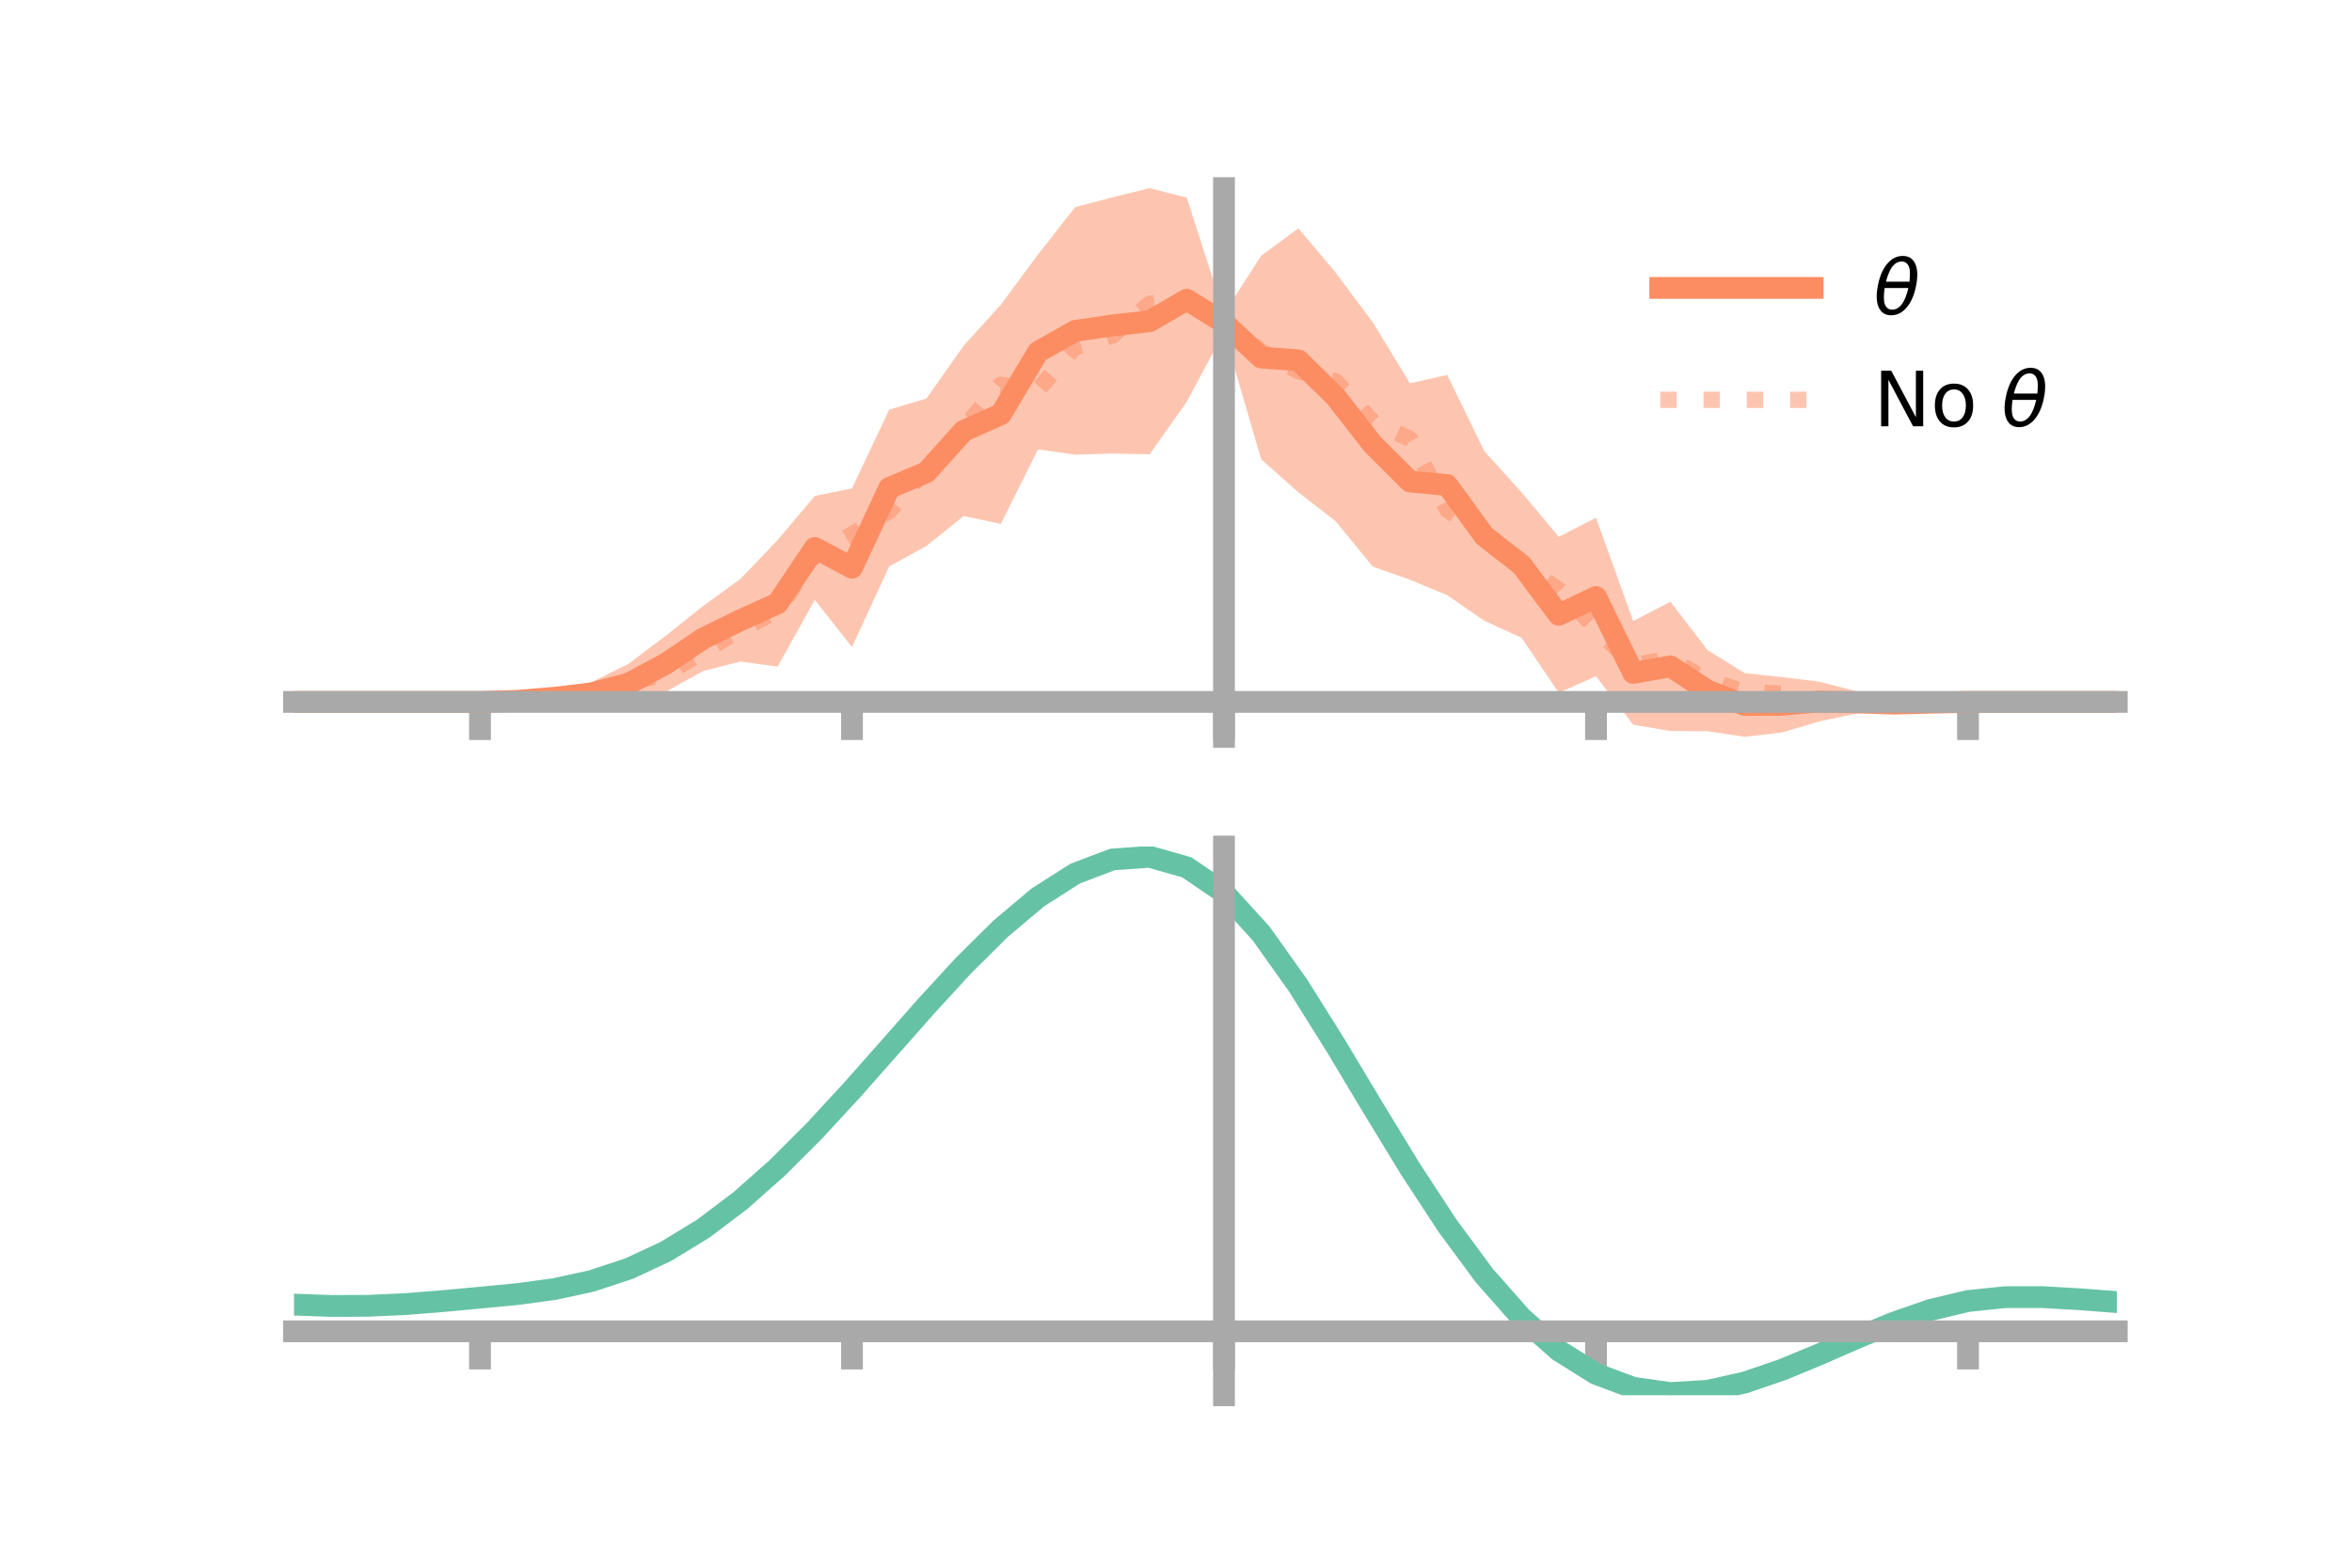 <?xml version="1.0" encoding="utf-8" standalone="no"?>
<!DOCTYPE svg PUBLIC "-//W3C//DTD SVG 1.1//EN"
  "http://www.w3.org/Graphics/SVG/1.1/DTD/svg11.dtd">
<!-- Created with matplotlib (https://matplotlib.org/) -->
<svg height="144pt" version="1.1" viewBox="0 0 216 144" width="216pt" xmlns="http://www.w3.org/2000/svg" xmlns:xlink="http://www.w3.org/1999/xlink">
 <defs>
  <style type="text/css">*{stroke-linecap:butt;stroke-linejoin:round;}</style>
 </defs>
 <g id="figure_1">
  <g id="patch_1">
   <path d="M 0 144 
L 216 144 
L 216 0 
L 0 0 
z
" style="fill:none;"/>
  </g>
  <g id="axes_1">
   <g id="patch_2">
    <path d="M 27 67.68 
L 194.4 67.68 
L 194.4 17.28 
L 27 17.28 
z
" style="fill:none;"/>
   </g>
   <g id="PolyCollection_1">
    <path clip-path="url(#p445ac9546a)" d="M 27 64.475 
L 27 64.475 
L 30.416 64.475 
L 33.833 64.475 
L 37.249 64.475 
L 40.665 64.475 
L 44.082 64.474 
L 47.498 64.145 
L 50.914 63.497 
L 54.331 62.665 
L 57.747 60.954 
L 61.163 58.378 
L 64.58 55.659 
L 67.996 53.181 
L 71.412 49.613 
L 74.829 45.554 
L 78.245 44.863 
L 81.661 37.628 
L 85.078 36.609 
L 88.494 31.762 
L 91.91 27.993 
L 95.327 23.374 
L 98.743 19.02 
L 102.159 18.126 
L 105.576 17.28 
L 108.992 18.152 
L 112.408 28.799 
L 115.824 23.49 
L 119.241 20.975 
L 122.657 25.033 
L 126.073 29.61 
L 129.49 35.21 
L 132.906 34.433 
L 136.322 41.452 
L 139.739 45.227 
L 143.155 49.308 
L 146.571 47.555 
L 149.988 57.049 
L 153.404 55.273 
L 156.82 59.718 
L 160.237 61.832 
L 163.653 62.197 
L 167.069 62.612 
L 170.486 63.488 
L 173.902 64.043 
L 177.318 64.321 
L 180.735 64.474 
L 184.151 64.475 
L 187.567 64.475 
L 190.984 64.475 
L 194.4 64.475 
L 194.4 64.475 
L 194.4 64.475 
L 190.984 64.475 
L 187.567 64.475 
L 184.151 64.475 
L 180.735 64.475 
L 177.318 64.772 
L 173.902 65.225 
L 170.486 65.551 
L 167.069 66.267 
L 163.653 67.281 
L 160.237 67.68 
L 156.82 67.169 
L 153.404 67.148 
L 149.988 66.569 
L 146.571 62.116 
L 143.155 63.636 
L 139.739 58.585 
L 136.322 57.026 
L 132.906 54.672 
L 129.49 53.251 
L 126.073 52.049 
L 122.657 47.869 
L 119.241 45.224 
L 115.824 42.19 
L 112.408 30.507 
L 108.992 36.897 
L 105.576 41.731 
L 102.159 41.659 
L 98.743 41.769 
L 95.327 41.278 
L 91.91 48.124 
L 88.494 47.4 
L 85.078 50.156 
L 81.661 52.022 
L 78.245 59.431 
L 74.829 55.106 
L 71.412 61.233 
L 67.996 60.766 
L 64.58 61.639 
L 61.163 63.53 
L 57.747 64.616 
L 54.331 64.699 
L 50.914 64.688 
L 47.498 64.605 
L 44.082 64.475 
L 40.665 64.475 
L 37.249 64.475 
L 33.833 64.475 
L 30.416 64.475 
L 27 64.475 
z
" style="fill:#fc8d62;fill-opacity:0.5;"/>
   </g>
   <g id="matplotlib.axis_1">
    <g id="xtick_1">
     <g id="line2d_1">
      <defs>
       <path d="M 0 0 
L 0 3.5 
" id="mbd48b3328d" style="stroke:#a9a9a9;stroke-width:2;"/>
      </defs>
      <g>
       <use style="fill:#a9a9a9;stroke:#a9a9a9;stroke-width:2;" x="44.082" xlink:href="#mbd48b3328d" y="64.475"/>
      </g>
     </g>
    </g>
    <g id="xtick_2">
     <g id="line2d_2">
      <g>
       <use style="fill:#a9a9a9;stroke:#a9a9a9;stroke-width:2;" x="78.245" xlink:href="#mbd48b3328d" y="64.475"/>
      </g>
     </g>
    </g>
    <g id="xtick_3">
     <g id="line2d_3">
      <g>
       <use style="fill:#a9a9a9;stroke:#a9a9a9;stroke-width:2;" x="112.408" xlink:href="#mbd48b3328d" y="64.475"/>
      </g>
     </g>
    </g>
    <g id="xtick_4">
     <g id="line2d_4">
      <g>
       <use style="fill:#a9a9a9;stroke:#a9a9a9;stroke-width:2;" x="146.571" xlink:href="#mbd48b3328d" y="64.475"/>
      </g>
     </g>
    </g>
    <g id="xtick_5">
     <g id="line2d_5">
      <g>
       <use style="fill:#a9a9a9;stroke:#a9a9a9;stroke-width:2;" x="180.735" xlink:href="#mbd48b3328d" y="64.475"/>
      </g>
     </g>
    </g>
   </g>
   <g id="matplotlib.axis_2"/>
   <g id="line2d_6">
    <path clip-path="url(#p445ac9546a)" d="M 27 64.475 
L 30.416 64.475 
L 33.833 64.475 
L 37.249 64.475 
L 40.665 64.475 
L 44.082 64.475 
L 47.498 64.375 
L 50.914 64.093 
L 54.331 63.682 
L 57.747 62.785 
L 61.163 60.954 
L 64.58 58.649 
L 67.996 56.974 
L 71.412 55.423 
L 74.829 50.33 
L 78.245 52.147 
L 81.661 44.825 
L 85.078 43.382 
L 88.494 39.581 
L 91.91 38.059 
L 95.327 32.326 
L 98.743 30.394 
L 102.159 29.893 
L 105.576 29.506 
L 108.992 27.525 
L 112.408 29.653 
L 115.824 32.84 
L 119.241 33.1 
L 122.657 36.451 
L 126.073 40.83 
L 129.49 44.231 
L 132.906 44.553 
L 136.322 49.239 
L 139.739 51.906 
L 143.155 56.472 
L 146.571 54.836 
L 149.988 61.809 
L 153.404 61.21 
L 156.82 63.443 
L 160.237 64.756 
L 163.653 64.739 
L 167.069 64.44 
L 170.486 64.519 
L 173.902 64.634 
L 177.318 64.547 
L 180.735 64.475 
L 184.151 64.475 
L 187.567 64.475 
L 190.984 64.475 
L 194.4 64.475 
" style="fill:none;stroke:#fc8d62;stroke-linecap:square;stroke-width:2;"/>
   </g>
   <g id="line2d_7">
    <path clip-path="url(#p445ac9546a)" d="M 27 64.475 
L 30.416 64.475 
L 33.833 64.475 
L 37.249 64.475 
L 40.665 64.475 
L 44.082 64.475 
L 47.498 64.379 
L 50.914 64.03 
L 54.331 63.552 
L 57.747 62.689 
L 61.163 61.939 
L 64.58 59.825 
L 67.996 57.856 
L 71.412 56.085 
L 74.829 50.998 
L 78.245 49.08 
L 81.661 46.949 
L 85.078 43.071 
L 88.494 39.299 
L 91.91 35.344 
L 95.327 35.799 
L 98.743 31.876 
L 102.159 30.817 
L 105.576 27.9 
L 108.992 27.525 
L 112.408 29.371 
L 115.824 32.287 
L 119.241 34.097 
L 122.657 35.007 
L 126.073 38.745 
L 129.49 40.312 
L 132.906 46.824 
L 136.322 49.195 
L 139.739 51.861 
L 143.155 54.178 
L 146.571 57.709 
L 149.988 61.078 
L 153.404 60.54 
L 156.82 62.481 
L 160.237 63.555 
L 163.653 63.707 
L 167.069 64.524 
L 170.486 64.659 
L 173.902 64.703 
L 177.318 64.544 
L 180.735 64.475 
L 184.151 64.475 
L 187.567 64.475 
L 190.984 64.475 
L 194.4 64.475 
" style="fill:none;stroke:#fc8d62;stroke-dasharray:1.5,2.475;stroke-dashoffset:0;stroke-opacity:0.5;stroke-width:1.5;"/>
   </g>
   <g id="patch_3">
    <path d="M 112.408 67.68 
L 112.408 17.28 
" style="fill:none;stroke:#a9a9a9;stroke-linecap:square;stroke-linejoin:miter;stroke-width:2;"/>
   </g>
   <g id="patch_4">
    <path d="M 194.4 67.68 
L 194.4 17.28 
" style="fill:none;"/>
   </g>
   <g id="patch_5">
    <path d="M 27 64.475 
L 194.4 64.475 
" style="fill:none;stroke:#a9a9a9;stroke-linecap:square;stroke-linejoin:miter;stroke-width:2;"/>
   </g>
   <g id="patch_6">
    <path d="M 27 17.28 
L 194.4 17.28 
" style="fill:none;"/>
   </g>
   <g id="legend_1">
    <g id="line2d_8">
     <path d="M 152.47 26.449 
L 166.47 26.449 
" style="fill:none;stroke:#fc8d62;stroke-linecap:square;stroke-width:2;"/>
    </g>
    <g id="line2d_9"/>
    <g id="text_1">
     <!-- $\theta$ -->
     <g transform="translate(172.07 28.899)scale(0.07 -0.07)">
      <defs>
       <path d="M 45.516 34.672 
L 14.453 34.672 
Q 12.359 20.062 14.5 13.875 
Q 17.188 6.25 24.469 6.25 
Q 31.781 6.25 37.359 13.922 
Q 42.234 20.656 45.516 34.672 
z
M 47.016 42.969 
Q 48.344 56.844 46.625 61.719 
Q 43.953 69.438 36.766 69.438 
Q 29.297 69.438 23.828 61.812 
Q 19.531 55.672 16.156 42.969 
z
M 38.188 76.766 
Q 49.906 76.766 54.594 66.406 
Q 59.281 56.109 55.719 37.844 
Q 52.203 19.625 43.453 9.281 
Q 34.766 -1.125 23.047 -1.125 
Q 11.281 -1.125 6.641 9.281 
Q 2 19.625 5.516 37.844 
Q 9.078 56.109 17.719 66.406 
Q 26.422 76.766 38.188 76.766 
z
" id="DejaVuSans-Oblique-952"/>
      </defs>
      <use transform="translate(0 0.234)" xlink:href="#DejaVuSans-Oblique-952"/>
     </g>
    </g>
    <g id="line2d_10">
     <path d="M 152.47 36.724 
L 166.47 36.724 
" style="fill:none;stroke:#fc8d62;stroke-dasharray:1.5,2.475;stroke-dashoffset:0;stroke-opacity:0.5;stroke-width:1.5;"/>
    </g>
    <g id="line2d_11"/>
    <g id="text_2">
     <!-- No $\theta$ -->
     <g transform="translate(172.07 39.174)scale(0.07 -0.07)">
      <defs>
       <path d="M 9.812 72.906 
L 23.094 72.906 
L 55.422 11.922 
L 55.422 72.906 
L 64.984 72.906 
L 64.984 0 
L 51.703 0 
L 19.391 60.984 
L 19.391 0 
L 9.812 0 
z
" id="DejaVuSans-78"/>
       <path d="M 30.609 48.391 
Q 23.391 48.391 19.188 42.75 
Q 14.984 37.109 14.984 27.297 
Q 14.984 17.484 19.156 11.844 
Q 23.344 6.203 30.609 6.203 
Q 37.797 6.203 41.984 11.859 
Q 46.188 17.531 46.188 27.297 
Q 46.188 37.016 41.984 42.703 
Q 37.797 48.391 30.609 48.391 
z
M 30.609 56 
Q 42.328 56 49.016 48.375 
Q 55.719 40.766 55.719 27.297 
Q 55.719 13.875 49.016 6.219 
Q 42.328 -1.422 30.609 -1.422 
Q 18.844 -1.422 12.172 6.219 
Q 5.516 13.875 5.516 27.297 
Q 5.516 40.766 12.172 48.375 
Q 18.844 56 30.609 56 
z
" id="DejaVuSans-111"/>
       <path id="DejaVuSans-32"/>
      </defs>
      <use transform="translate(0 0.234)" xlink:href="#DejaVuSans-78"/>
      <use transform="translate(74.805 0.234)" xlink:href="#DejaVuSans-111"/>
      <use transform="translate(135.986 0.234)" xlink:href="#DejaVuSans-32"/>
      <use transform="translate(167.773 0.234)" xlink:href="#DejaVuSans-Oblique-952"/>
     </g>
    </g>
   </g>
  </g>
  <g id="axes_2">
   <g id="patch_7">
    <path d="M 27 128.16 
L 194.4 128.16 
L 194.4 77.76 
L 27 77.76 
z
" style="fill:none;"/>
   </g>
   <g id="PolyCollection_2">
    <path clip-path="url(#p999926918b)" d="M 27 119.879 
L 27 119.789 
L 30.416 119.921 
L 33.833 119.904 
L 37.249 119.736 
L 40.665 119.454 
L 44.082 119.123 
L 47.498 118.786 
L 50.914 118.314 
L 54.331 117.562 
L 57.747 116.416 
L 61.163 114.801 
L 64.58 112.676 
L 67.996 110.044 
L 71.412 106.943 
L 74.829 103.447 
L 78.245 99.658 
L 81.661 95.708 
L 85.078 91.749 
L 88.494 87.949 
L 91.91 84.489 
L 95.327 81.555 
L 98.743 79.335 
L 102.159 78.011 
L 105.576 77.76 
L 108.992 78.745 
L 112.408 81.11 
L 115.824 84.92 
L 119.241 89.802 
L 122.657 95.335 
L 126.073 101.121 
L 129.49 106.814 
L 132.906 112.124 
L 136.322 116.825 
L 139.739 120.754 
L 143.155 123.817 
L 146.571 125.98 
L 149.988 127.268 
L 153.404 127.757 
L 156.82 127.558 
L 160.237 126.807 
L 163.653 125.657 
L 167.069 124.267 
L 170.486 122.797 
L 173.902 121.402 
L 177.318 120.23 
L 180.735 119.422 
L 184.151 119.071 
L 187.567 119.07 
L 190.984 119.273 
L 194.4 119.548 
L 194.4 119.661 
L 194.4 119.661 
L 190.984 119.408 
L 187.567 119.222 
L 184.151 119.232 
L 180.735 119.587 
L 177.318 120.404 
L 173.902 121.602 
L 170.486 123.039 
L 167.069 124.556 
L 163.653 125.991 
L 160.237 127.175 
L 156.82 127.948 
L 153.404 128.16 
L 149.988 127.682 
L 146.571 126.418 
L 143.155 124.307 
L 139.739 121.333 
L 136.322 117.528 
L 132.906 112.979 
L 129.49 107.837 
L 126.073 102.319 
L 122.657 96.704 
L 119.241 91.332 
L 115.824 86.587 
L 112.408 82.886 
L 108.992 80.592 
L 105.576 79.639 
L 102.159 79.881 
L 98.743 81.155 
L 95.327 83.288 
L 91.91 86.102 
L 88.494 89.415 
L 85.078 93.05 
L 81.661 96.832 
L 78.245 100.602 
L 74.829 104.217 
L 71.412 107.556 
L 67.996 110.521 
L 64.58 113.044 
L 61.163 115.09 
L 57.747 116.655 
L 54.331 117.769 
L 50.914 118.5 
L 47.498 118.953 
L 44.082 119.271 
L 40.665 119.577 
L 37.249 119.834 
L 33.833 119.984 
L 30.416 119.998 
L 27 119.879 
z
" style="fill:#66c2a5;fill-opacity:0.5;"/>
   </g>
   <g id="matplotlib.axis_3">
    <g id="xtick_6">
     <g id="line2d_12">
      <g>
       <use style="fill:#a9a9a9;stroke:#a9a9a9;stroke-width:2;" x="44.082" xlink:href="#mbd48b3328d" y="122.289"/>
      </g>
     </g>
    </g>
    <g id="xtick_7">
     <g id="line2d_13">
      <g>
       <use style="fill:#a9a9a9;stroke:#a9a9a9;stroke-width:2;" x="78.245" xlink:href="#mbd48b3328d" y="122.289"/>
      </g>
     </g>
    </g>
    <g id="xtick_8">
     <g id="line2d_14">
      <g>
       <use style="fill:#a9a9a9;stroke:#a9a9a9;stroke-width:2;" x="112.408" xlink:href="#mbd48b3328d" y="122.289"/>
      </g>
     </g>
    </g>
    <g id="xtick_9">
     <g id="line2d_15">
      <g>
       <use style="fill:#a9a9a9;stroke:#a9a9a9;stroke-width:2;" x="146.571" xlink:href="#mbd48b3328d" y="122.289"/>
      </g>
     </g>
    </g>
    <g id="xtick_10">
     <g id="line2d_16">
      <g>
       <use style="fill:#a9a9a9;stroke:#a9a9a9;stroke-width:2;" x="180.735" xlink:href="#mbd48b3328d" y="122.289"/>
      </g>
     </g>
    </g>
   </g>
   <g id="matplotlib.axis_4"/>
   <g id="line2d_17">
    <path clip-path="url(#p999926918b)" d="M 27 119.834 
L 30.416 119.96 
L 33.833 119.944 
L 37.249 119.785 
L 40.665 119.516 
L 44.082 119.197 
L 47.498 118.87 
L 50.914 118.407 
L 54.331 117.665 
L 57.747 116.536 
L 61.163 114.945 
L 64.58 112.86 
L 67.996 110.282 
L 71.412 107.249 
L 74.829 103.832 
L 78.245 100.13 
L 81.661 96.27 
L 85.078 92.399 
L 88.494 88.682 
L 91.91 85.295 
L 95.327 82.421 
L 98.743 80.245 
L 102.159 78.946 
L 105.576 78.699 
L 108.992 79.669 
L 112.408 81.998 
L 115.824 85.754 
L 119.241 90.567 
L 122.657 96.02 
L 126.073 101.72 
L 129.49 107.326 
L 132.906 112.551 
L 136.322 117.176 
L 139.739 121.044 
L 143.155 124.062 
L 146.571 126.199 
L 149.988 127.475 
L 153.404 127.958 
L 156.82 127.753 
L 160.237 126.991 
L 163.653 125.824 
L 167.069 124.412 
L 170.486 122.918 
L 173.902 121.502 
L 177.318 120.317 
L 180.735 119.505 
L 184.151 119.151 
L 187.567 119.146 
L 190.984 119.341 
L 194.4 119.604 
" style="fill:none;stroke:#66c2a5;stroke-linecap:square;stroke-width:2;"/>
   </g>
   <g id="patch_8">
    <path d="M 112.408 128.16 
L 112.408 77.76 
" style="fill:none;stroke:#a9a9a9;stroke-linecap:square;stroke-linejoin:miter;stroke-width:2;"/>
   </g>
   <g id="patch_9">
    <path d="M 194.4 128.16 
L 194.4 77.76 
" style="fill:none;"/>
   </g>
   <g id="patch_10">
    <path d="M 27 122.289 
L 194.4 122.289 
" style="fill:none;stroke:#a9a9a9;stroke-linecap:square;stroke-linejoin:miter;stroke-width:2;"/>
   </g>
   <g id="patch_11">
    <path d="M 27 77.76 
L 194.4 77.76 
" style="fill:none;"/>
   </g>
  </g>
 </g>
 <defs>
  <clipPath id="p445ac9546a">
   <rect height="50.4" width="167.4" x="27" y="17.28"/>
  </clipPath>
  <clipPath id="p999926918b">
   <rect height="50.4" width="167.4" x="27" y="77.76"/>
  </clipPath>
 </defs>
</svg>
